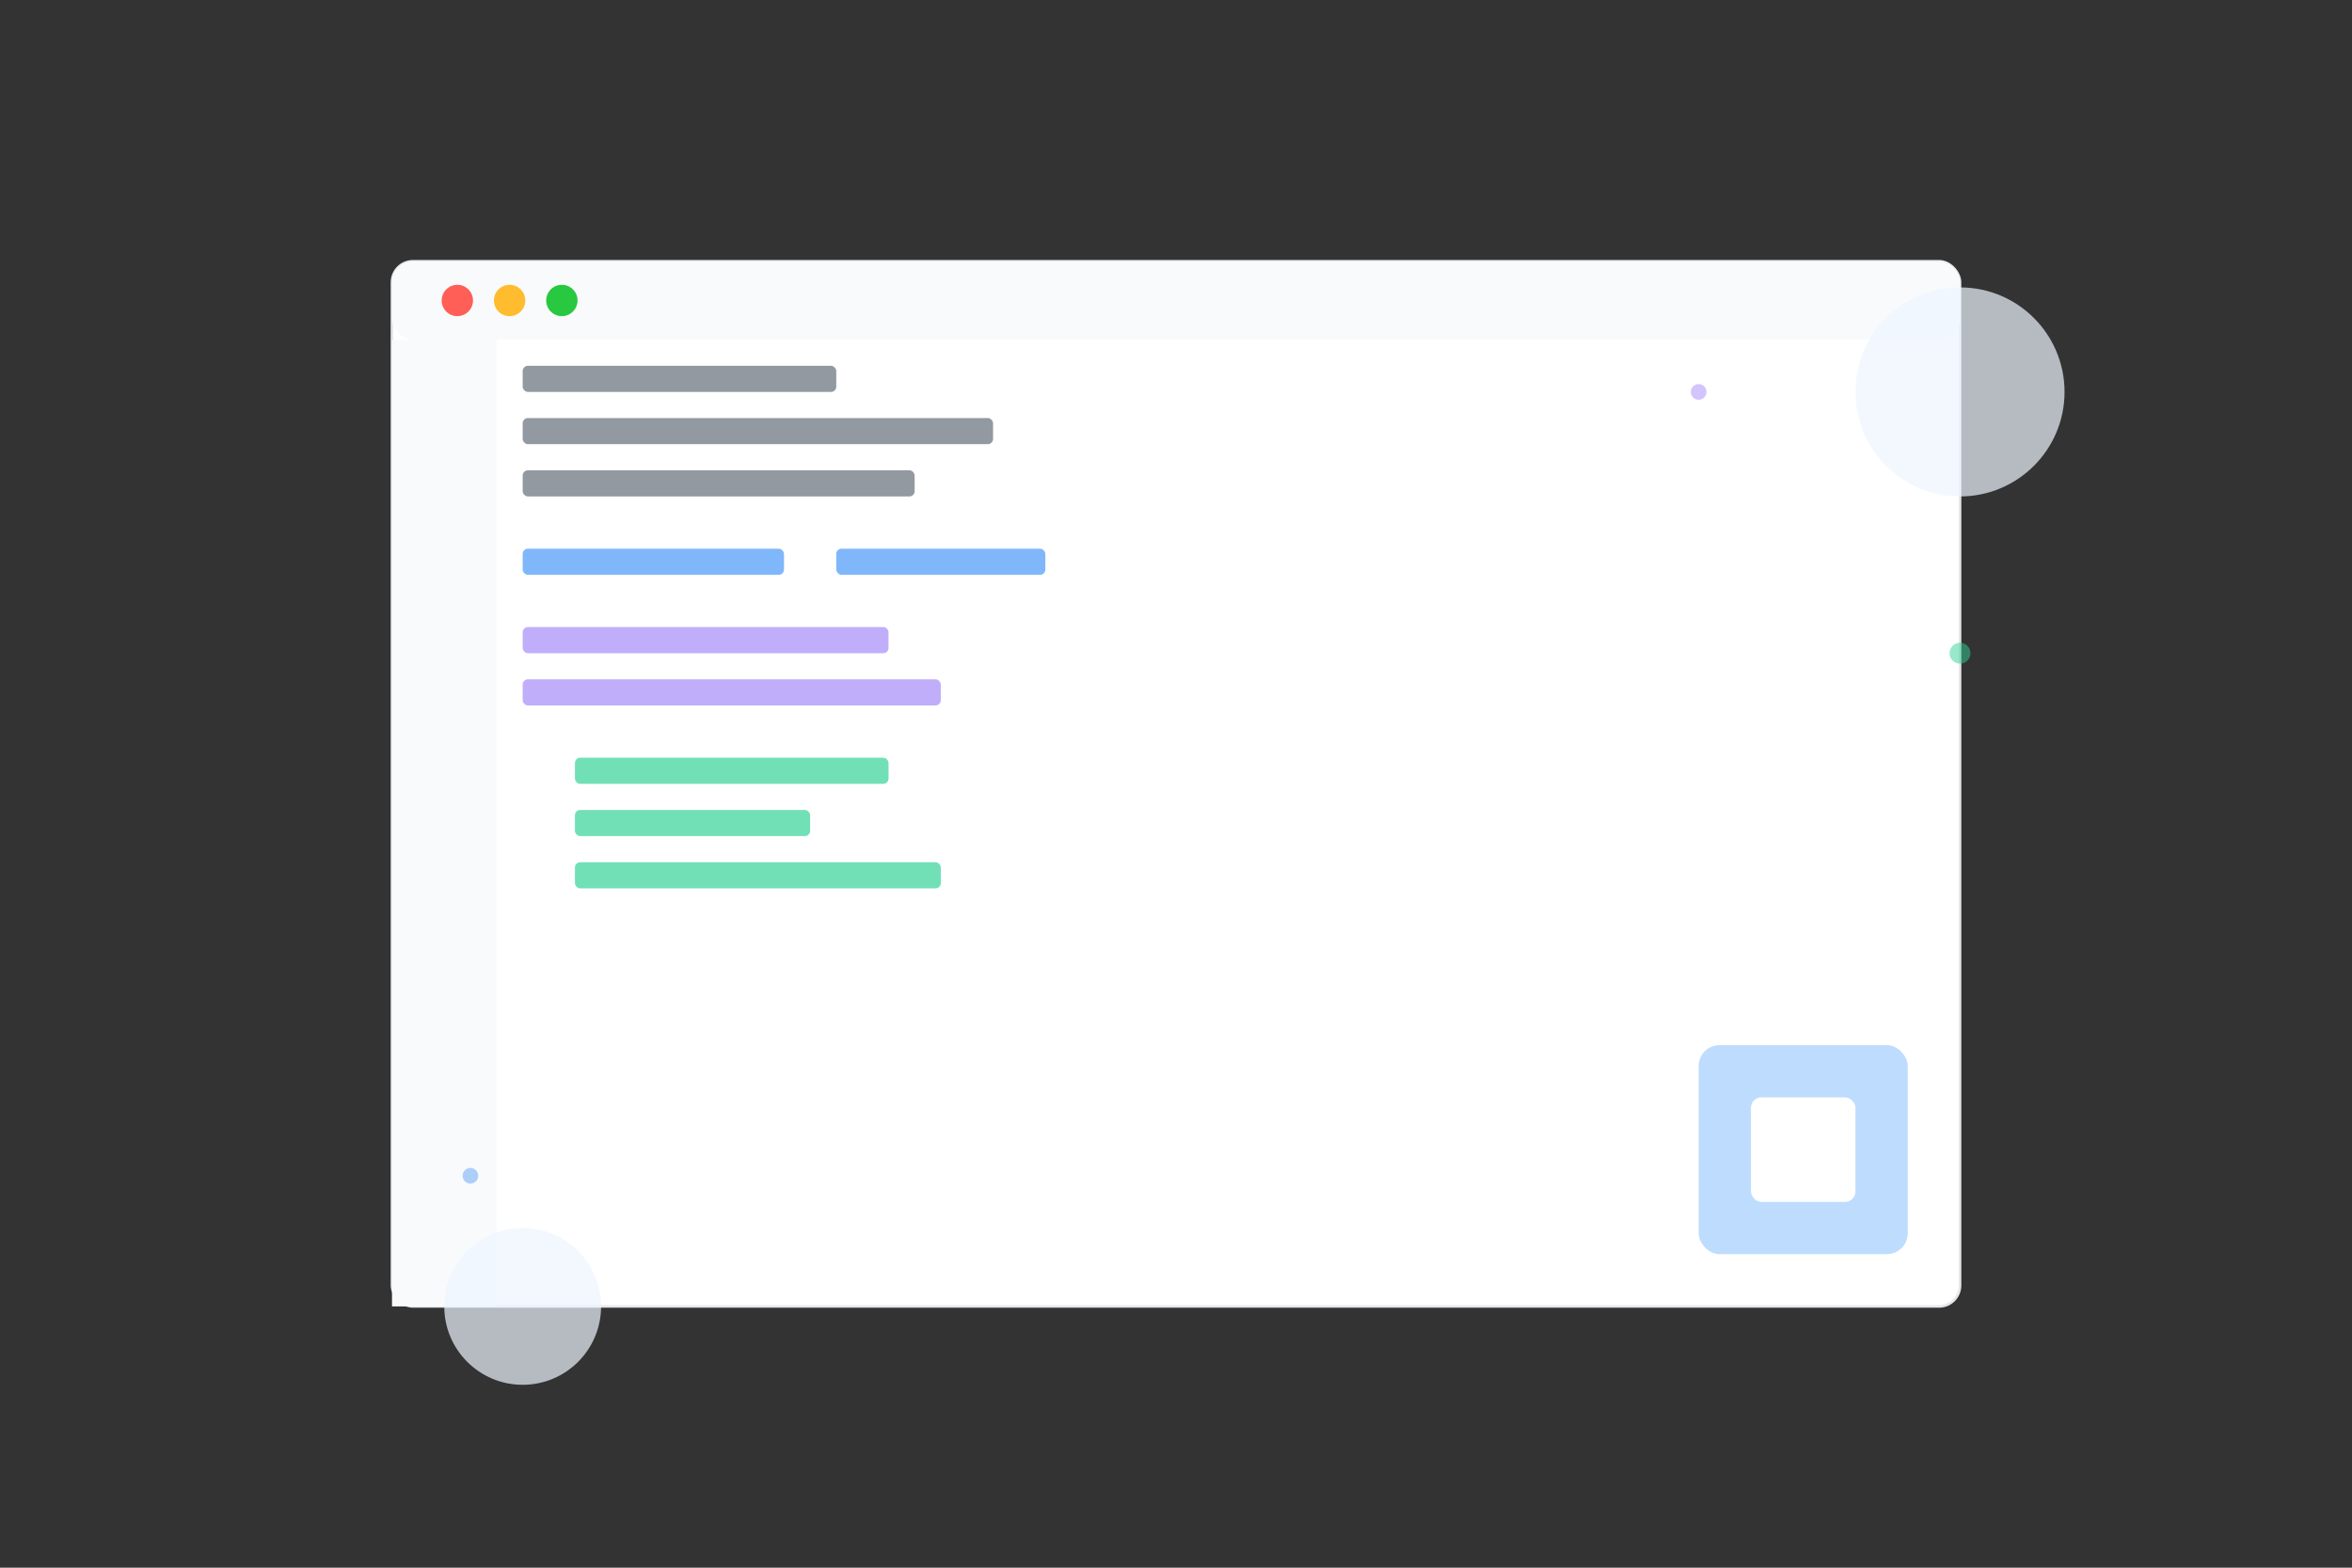 <svg xmlns="http://www.w3.org/2000/svg" width="900" height="600" viewBox="0 0 900 600" fill="none">
  <rect x="0" y="0" width="900" height="600" fill="#333333" stroke="none"/>
  <!-- 代码编辑器背景 - 使用浅色背景 -->
  <rect x="150" y="100" width="600" height="400" rx="8" fill="#FFFFFF" stroke="#E5E7EB" stroke-width="1"/>
  
  <!-- 编辑器标题栏 - 浅灰色 -->
  <rect x="150" y="100" width="600" height="30" rx="8" fill="#F9FAFB"/>
  
  <!-- 窗口按钮 -->
  <circle cx="175" cy="115" r="6" fill="#FF5F57"/>
  <circle cx="195" cy="115" r="6" fill="#FEBC2E"/>
  <circle cx="215" cy="115" r="6" fill="#28C840"/>
  
  <!-- 行号区域 - 非常浅的灰色 -->
  <rect x="150" y="130" width="40" height="370" fill="#F9FAFB"/>
  
  <!-- 代码行 - 使用柔和的颜色 -->
  <g fill="#4B5563" opacity="0.6">
    <rect x="200" y="140" width="120" height="10" rx="2"/>
    <rect x="200" y="160" width="180" height="10" rx="2"/>
    <rect x="200" y="180" width="150" height="10" rx="2"/>
  </g>
  
  <!-- 代码高亮 - 使用柔和的蓝色 -->
  <g fill="#60A5FA" opacity="0.8">
    <rect x="200" y="210" width="100" height="10" rx="2"/>
    <rect x="320" y="210" width="80" height="10" rx="2"/>
  </g>
  
  <!-- 使用柔和的紫色 -->
  <g fill="#A78BFA" opacity="0.7">
    <rect x="200" y="240" width="140" height="10" rx="2"/>
    <rect x="200" y="260" width="160" height="10" rx="2"/>
  </g>
  
  <!-- 使用柔和的绿色 -->
  <g fill="#34D399" opacity="0.7">
    <rect x="220" y="290" width="120" height="10" rx="2"/>
    <rect x="220" y="310" width="90" height="10" rx="2"/>
    <rect x="220" y="330" width="140" height="10" rx="2"/>
  </g>
  
  <!-- 装饰性元素 - 使用非常浅的蓝色 -->
  <circle cx="750" cy="150" r="40" fill="#EFF6FF" opacity="0.7"/>
  <circle cx="200" cy="500" r="30" fill="#EFF6FF" opacity="0.7"/>
  
  <!-- 悬浮元素 - 使用柔和的蓝色 -->
  <g opacity="0.6">
    <rect x="650" y="400" width="80" height="80" rx="8" fill="#93C5FD"/>
    <rect x="670" y="420" width="40" height="40" rx="4" fill="#FFFFFF"/>
  </g>
  
  <!-- 添加一些柔和的装饰点缀 -->
  <circle cx="180" cy="450" r="3" fill="#60A5FA" opacity="0.5"/>
  <circle cx="750" cy="250" r="4" fill="#34D399" opacity="0.5"/>
  <circle cx="650" cy="150" r="3" fill="#A78BFA" opacity="0.5"/>
</svg>